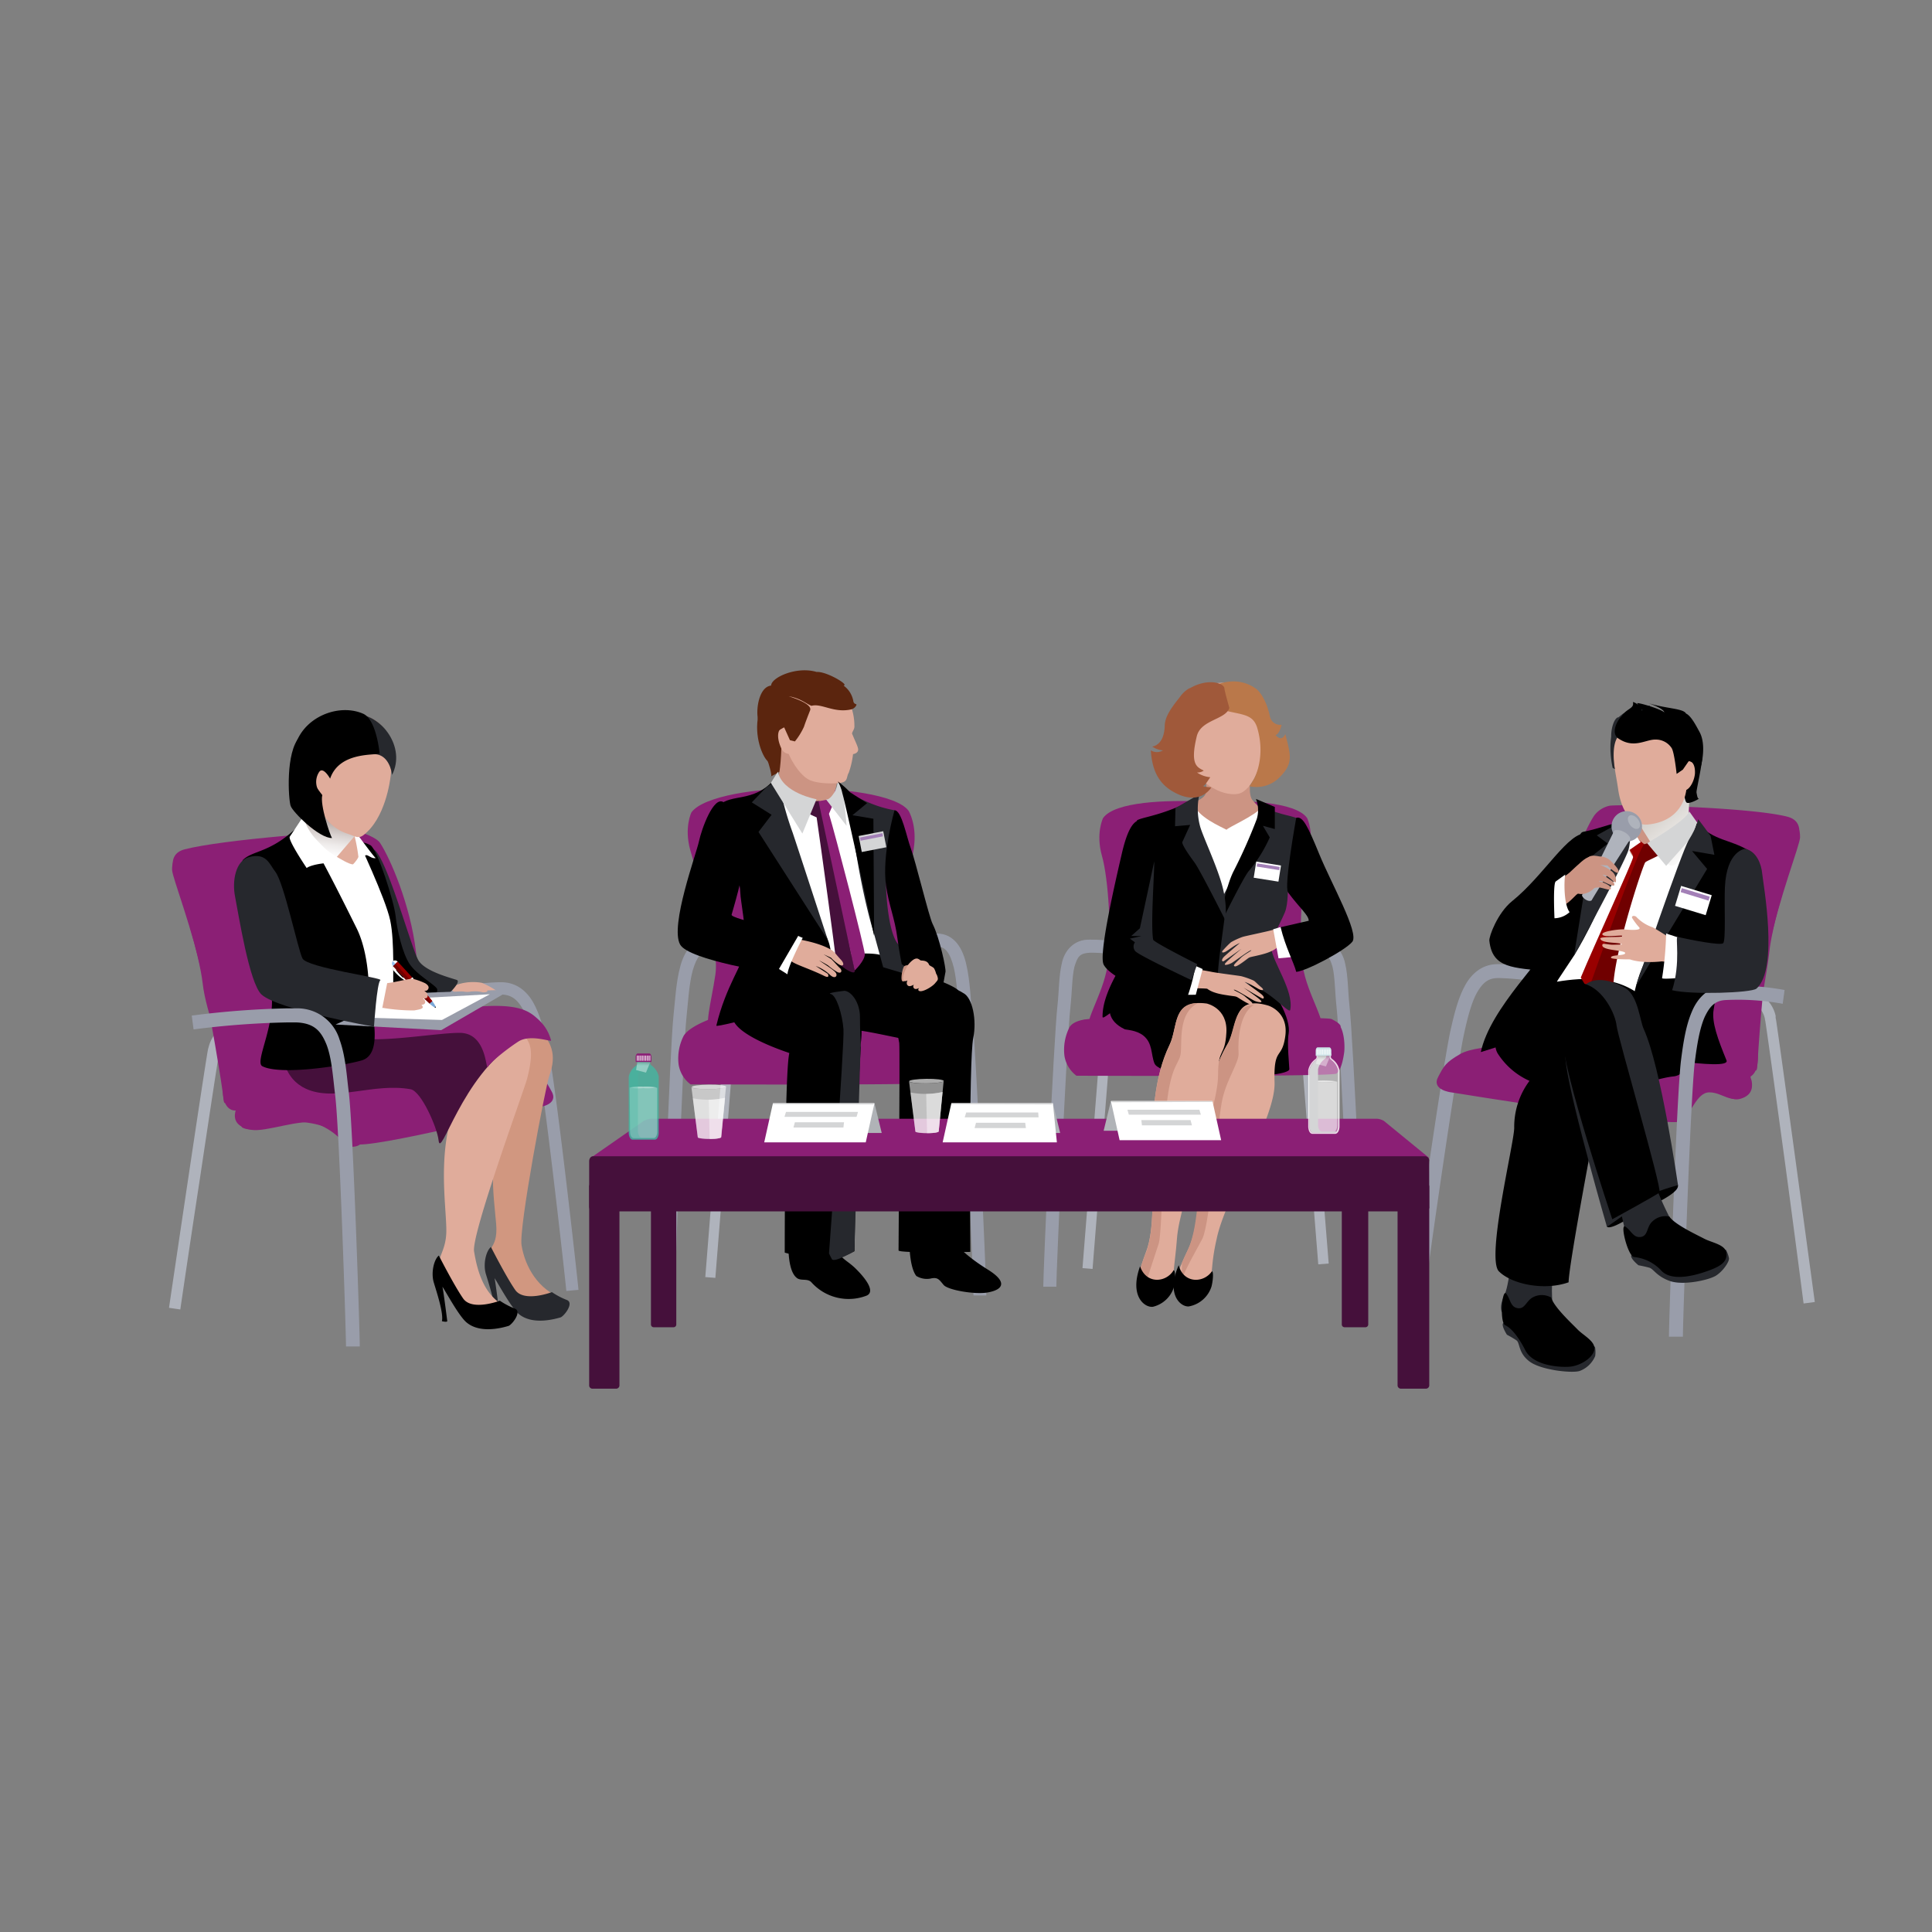 <svg xmlns="http://www.w3.org/2000/svg" xmlns:xlink="http://www.w3.org/1999/xlink" viewBox="0 0 450 450">
    <rect x="0" y="0" width="450" height="450" fill="#808080" stroke="none"/>
    <defs>
        <style>
            .cls-1 {
                isolation: isolate;
            }

            .cls-2 {
                fill: #999daa;
            }

            .cls-20,
            .cls-3 {
                fill: #afb3bc;
            }

            .cls-4 {
                fill: #8B1F75;
            }

            .cls-5 {
                fill: #8B1F75;
            }

            .cls-6 {
                fill: #cc9483;
            }

            .cls-26,
            .cls-27,
            .cls-32,
            .cls-33,
            .cls-34,
            .cls-35,
            .cls-40,
            .cls-43,
            .cls-7 {
                fill: #fff;
            }

            .cls-8 {
                fill: #26282d;
            }

            .cls-9 {
                fill: #e0ac9b;
            }

            .cls-10 {
                fill: #ba784a;
            }

            .cls-11 {
                fill: #a0593a;
            }

            .cls-12 {
                fill: #a380b7;
            }

            .cls-13 {
                fill: #5b250e;
            }

            .cls-14 {
                fill: #45103b;
            }

            .cls-15 {
                fill: #8B1F75;
            }

            .cls-16,
            .cls-36 {
                fill: #d4d5d6;
            }

            .cls-17,
            .cls-20,
            .cls-21,
            .cls-23,
            .cls-36,
            .cls-37,
            .cls-41,
            .cls-42 {
                mix-blend-mode: multiply;
            }

            .cls-17 {
                fill: url(#linear-gradient);
            }

            .cls-18 {
                fill: #900;
            }

            .cls-19 {
                fill: #700000;
            }

            .cls-21,
            .cls-30,
            .cls-32,
            .cls-39 {
                opacity: 0.8;
            }

            .cls-22 {
                fill: #d19780;
            }

            .cls-23 {
                fill: url(#linear-gradient-2);
            }

            .cls-24 {
                fill: #7aa7d6;
            }

            .cls-25 {
                fill: #96c3f2;
            }

            .cls-26 {
                opacity: 0.67;
            }

            .cls-27 {
                opacity: 0.57;
            }

            .cls-28 {
                opacity: 0.73;
            }

            .cls-29 {
                opacity: 0.6;
            }

            .cls-31 {
                fill: #b0b3b7;
            }

            .cls-33,
            .cls-37,
            .cls-42 {
                opacity: 0.4;
            }

            .cls-34 {
                opacity: 0.5;
            }

            .cls-35 {
                opacity: 0.7;
            }

            .cls-37 {
                fill: url(#linear-gradient-3);
            }

            .cls-38 {
                fill: #cde3e8;
            }

            .cls-39,
            .cls-41 {
                fill: #42b7a1;
            }

            .cls-40,
            .cls-41 {
                opacity: 0.3;
            }

            .cls-42 {
                fill: url(#linear-gradient-4);
            }

            .cls-43 {
                mix-blend-mode: soft-light;
            }
        </style>
        <linearGradient id="linear-gradient" x1="236.55" y1="197.76" x2="265.91" y2="177.49"
            gradientTransform="matrix(-0.96, -0.29, -0.29, 0.96, 679.05, 78.68)" gradientUnits="userSpaceOnUse">
            <stop offset="0" stop-color="#fff" />
            <stop offset="0.52" stop-color="#c6c0b9" />
        </linearGradient>
        <linearGradient id="linear-gradient-2" x1="74.8" y1="200.32" x2="76.75" y2="187.14"
            gradientUnits="userSpaceOnUse">
            <stop offset="0" stop-color="#fff" />
            <stop offset="0.13" stop-color="#fbfafa" />
            <stop offset="0.29" stop-color="#eeebea" />
            <stop offset="0.47" stop-color="#d9d2d0" />
            <stop offset="0.66" stop-color="#bcb0ac" />
            <stop offset="0.71" stop-color="#b3a6a1" />
        </linearGradient>
        <linearGradient id="linear-gradient-3" x1="308.23" y1="247.1" x2="308.31" y2="244.35"
            gradientUnits="userSpaceOnUse">
            <stop offset="0.1" stop-color="#fff" />
            <stop offset="0.17" stop-color="#efefef" />
            <stop offset="0.31" stop-color="#c6c6c6" />
            <stop offset="0.49" stop-color="#838383" />
            <stop offset="0.72" stop-color="#272727" />
            <stop offset="0.81" />
        </linearGradient>
        <linearGradient id="linear-gradient-4" x1="149.85" y1="248.53" x2="149.92" y2="245.78"
            xlink:href="#linear-gradient-3" />
    </defs>
    <g class="cls-1">
        <g id="Layer_6" data-name="Layer 6">
            <path class="cls-2"
                d="M314.59,299.7c0-3.38-2.4-57.29-3.29-65.21h0c-.38-3.54-.36-7-.94-9.35h0c-.73-2.34-1.18-3.11-3.63-3.24h0c-6.12,0-8.86,1.19-13.8,2.49h0l-.78-2.94c4.69-1.24,8-2.6,14.58-2.59h0c3.82-.12,6,2.66,6.58,5.57h0c.7,2.93.64,6.42,1,9.72h0c.92,8.32,3.3,61.84,3.31,65.55h-3Z" />
            <path class="cls-2"
                d="M243,299.7c0-3.71,2.39-57.23,3.31-65.55h0c.37-3.3.3-6.79,1-9.72h0c.56-2.91,2.77-5.69,6.59-5.57h0c6.55,0,9.89,1.36,14.58,2.59h0l-.78,2.93c-4.95-1.3-7.68-2.47-13.8-2.48h0c-2.45.13-2.9.9-3.63,3.24h0c-.58,2.33-.56,5.81-.94,9.35h0c-.89,7.93-3.3,61.83-3.29,65.21h-3Z" />
            <path class="cls-3"
                d="M302,230.26c0-.08,0-.18-.06-.29h0a6,6,0,0,0-.52-1.26h0a3.77,3.77,0,0,0-3-2h0l.26-2.42a6.24,6.24,0,0,1,4.88,3.17h0a8.3,8.3,0,0,1,.85,2.21h0a0,0,0,0,0,0,0h0a.7.7,0,0,1,0,.14h0c0,.05,0,.08,0,.11h0a1.91,1.91,0,0,0,0,.2h0v.17h0s0,.1,0,.16h0c.19,2.68,1.36,17.46,2.52,32h0c1.27,16,2.55,31.81,2.55,31.85h0l-2.43.19c0-.05-4.87-60.63-5.1-64.3Z" />
            <path class="cls-3"
                d="M252.13,295.38c0-.06,4.66-58.24,5.06-63.84h0a.86.86,0,0,1,0-.16h0a1.24,1.24,0,0,1,0-.27h0a0,0,0,0,1,0,0h0V231h0c0-.05,0-.1,0-.15h0a.63.63,0,0,1,0-.12h0a8.23,8.23,0,0,1,.86-2.25h0a6.28,6.28,0,0,1,4.88-3.16h0l.27,2.42a4.18,4.18,0,0,0-3.64,3.6h0c-.29,4.41-5.08,64.17-5.08,64.22h0l-2.43-.2Z" />
            <path class="cls-4"
                d="M303.44,225c-1-6.85-.26-20.28,1.27-25.6s-.26-8.87-.26-8.87c-2.71-3.83-14.7-4.24-23.76-3.83-9.06-.41-21,0-23.76,3.83,0,0-1.77,3.55-.25,8.87S259,218.1,257.94,225s-6.08,13.68-4.31,16.21c1,1.36,10.74,2,19.64,2.28h14.84c8.9-.29,18.69-.92,19.64-2.28C309.52,238.63,304.45,231.79,303.44,225Z" />
            <path class="cls-4"
                d="M247.94,246a7.21,7.21,0,0,0,2.79,4.56c3.29,0,59.55.25,60.56-.51s1.52-3,1.78-4.81,0-6.84-2.28-7.35a33.31,33.31,0,0,0-8.28-.34c-2.54.17-45.11-.17-45.11-.17s-6.66-.76-8.28,1.86A11.59,11.59,0,0,0,247.94,246Z" />
            <path class="cls-5"
                d="M248.83,240.15a5.09,5.09,0,0,1,4.81-2.66c1.27.25,55-.89,56.51-.13s2.41,1.52,2,1.9c-1.48,1.48-22.43.64-32.31.89S248.83,240.15,248.83,240.15Z" />
            <path class="cls-6"
                d="M280.25,178.32c-.25,1.52,1.73,5.62.13,7.22s-6.84,2.92-7.77,3.34,8.53,5.83,11.57,6.42,11.49-5.07,11.49-5.07-2.75-2.46-3.89-3.8-.51-4.73-.34-6.67S280.25,178.32,280.25,178.32Z" />
            <path
                d="M291.82,225.92c5.6,4.56,8.9,11.68,8.33,14.82-.42,2.28.16,7.44.16,8.28,0,2.37-29.73,2.87-31.42-1.35-.83-2.08-.39-4.65-2.53-6.42-1.65-1.36-4.09-1.37-4.4-1.52-8.1-3.89-.16-12.17,3-13.24S291.82,225.92,291.82,225.92Z" />
            <path class="cls-7"
                d="M293.76,188.11c-1.37,1.87-8,4.74-8.06,5.16-1.47-.79-6.78-3-7.69-6.08,0,0-5.4,3.21-8.78,3,4,9,2.18,25.17-1.13,29.8-2.92,4.08-1.77,6.11-1.77,6.11l8.69.14,12.45-2.43s6.91,3,5.91-.37,6-27.17,8.28-29.2Z" />
            <path class="cls-8"
                d="M294.57,188.07c3.55,1.89,7.22,1.91,8.11,2.92,0,0-1.83,13.48-2.54,15.08-.29.67,0,4.36-.88,6.46-1.21,2.88-3.35,6.34-3.17,8.24.29,3.27,5.32,10,4.43,14.44-.25,1.26-5.1-5.24-10.51-6.08-3.3-.52-11.81,1.35-11.45-.73S283,212.34,283,212.34s7.53-14.84,9.13-16.7S294.57,188.07,294.57,188.07Z" />
            <path
                d="M292.54,186.09l4.39,1.86v5.15l-2.78-.76,1.6,2.71a32.82,32.82,0,0,1-4.9,7.85c-1.4,1.69-6.92,13-6.92,13s1.28-8.93,3.45-13.08a123.16,123.16,0,0,0,5.33-12A7.17,7.17,0,0,0,292.54,186.09Z" />
            <path
                d="M275.65,187.36c-5.92,2.7-9.64,3-10.82,3.71,0,0,1.23,17.18,1.36,18.92s.5,5.15-.86,8.12-8.64,11.9-8.52,18.74c0,1.3,7.48-6.84,15.44-7.73,3.32-.37,11.34,1.44,11.34.64,0-4.71.44-6.73,2-18.75,0,0-5.62-16-6.52-18.29A24.78,24.78,0,0,0,275.65,187.36Z" />
            <path class="cls-8"
                d="M279.36,185l-5.57,3.21-.1,4.24,3.52-.31-1.8,3.94s-.59.22,2.81,4.8c1.31,1.79,7.1,13.3,7.1,13.3s.64-2.26-.38-6.84c-1.1-4.94-4.85-12.6-5.45-15A15.65,15.65,0,0,1,279.36,185Z" />
            <path class="cls-9"
                d="M294.38,170.78c.34,6.81-2.83,13.54-6,14.12-3.6.64-10.06-2.24-13-10.5-2.39-6.8-1.74-13.56,7-15.14C290.58,157.77,294,163.63,294.38,170.78Z" />
            <path class="cls-10"
                d="M283.55,159.4c-.51.4,4.2-2.31,8.87.93.08,0,2.28,1.52,3.36,6.48a2.42,2.42,0,0,0,2.72,2s-.44,2.15-1.4,2.4c.55.62,1.52,1.4,2.28-.25,1.14,4.69,2,6.68-1.14,9.88a7.55,7.55,0,0,1-7.22,2.29,10.38,10.38,0,0,0,.82-1.34c-.25.56,3.23-4.64,1-12.24-1-3.31-3.49-3-8-4.17C284.81,165.39,283.91,159.11,283.55,159.4Z" />
            <path class="cls-11"
                d="M268.05,174.78a2.71,2.71,0,0,0,2.82,0,5.11,5.11,0,0,1-2.5-.9s2.8-.14,2.92-4.89c.06-2,1.41-4,3.4-6.47a8,8,0,0,1,1.12-1.32,6.05,6.05,0,0,1,1.24-.9s0,0,0,0l.1,0c4.3-2.48,8.08-1.16,8.05.12,0,.44,1.14,4.47,1.14,4.47-.9,2.8-6.72,2.7-7.61,6.69-1.54,6.43,0,7.1,1.65,7.9a2.51,2.51,0,0,1-1.57.45,6.45,6.45,0,0,0,3.09,1.1c-.92,1.32-1.46,2.35-1.89,1.93.35.37,2.13.43,2.13.43s-2.1,3.74-7.12,1.86C271.25,183.73,268.42,181.1,268.05,174.78Z" />
            <path class="cls-9"
                d="M274.2,230c.14.17,6.79.16,7,.31,1.43,1.1,3.76,1.37,5.18,1.59,2,.28,1.28.07,3,1.1s2.05,1.07,2.3.83-.8-.94-1.67-1.71-3-1.58-2.56-1.6,4.11,2.29,4.7,2.57,2.07.61,1.56,0-3.52-2.68-4-3,3.94,2.35,4.32,2.48.56-.33-.16-.94c-.49-.44-3.66-2.71-4-2.94a11.74,11.74,0,0,1,1.62.71l1.56.9c.83.5,1.68.43.69-.38s-1.36-1.33-1.78-1.54a18.47,18.47,0,0,0-2.82-1c-.46-.11-5.57-.74-6.83-1-3.74-.73-6.07-.93-6.62-1Z" />
            <polygon class="cls-7"
                points="276.77 224.23 280.12 225.71 278.52 231.7 275.23 231.71 276.63 225 276.77 224.23" />
            <path
                d="M266.69,190.9c-1.58,0-3.5-.29-5.4,7.94-1.45,6.28-5.47,23.52-4.22,25.85,2.15,4.06,16.81,9,19.13,8.49a42.9,42.9,0,0,0,2.09-7.35l-9.57-5.06c-.37-1.24,1.08-12.45.25-15.21C268.49,203.94,266.69,190.9,266.69,190.9Z" />
            <path class="cls-9"
                d="M304.46,219.76c-.12.18-6.75.72-6.92.88-1.34,1.21-3.64,1.68-5,2-1.94.44-1.28.18-2.88,1.34s-2,1.24-2.22,1,.71-1,1.53-1.84,2.85-1.83,2.42-1.8-3.92,2.61-4.48,2.94-2,.77-1.55.14,3.29-3,3.73-3.36-3.74,2.66-4.1,2.82-.6-.28.07-1c.45-.46,3.43-3,3.75-3.25a10.56,10.56,0,0,0-1.56.84c-.77.52-1.05.74-1.48,1-.78.56-1.64.55-.72-.33a21.19,21.19,0,0,1,1.66-1.67,16.49,16.49,0,0,1,2.72-1.25c.44-.16,5.49-1.2,6.72-1.55,3.68-1,6-1.42,6.52-1.55Z" />
            <polygon class="cls-7"
                points="298.28 215.93 296.56 216.44 297.79 223.21 300.86 222.93 298.65 216.43 298.28 215.93" />
            <path
                d="M301.92,190.48c1.52-.46,2.71,2,5.32,8.36,2.78,6.85,9.42,18.49,7.73,20.53s-10.68,6.8-13.05,7c-.53-2.14-2.52-5.73-3.64-10.41l6.55-1.5c0-1.29-2.15-3-4.81-6.59C299,206.49,301.92,190.48,301.92,190.48Z" />
            <path class="cls-8"
                d="M268.85,200.62c0,3.38-.85,14.7-.26,18.24.11.61,10.27,5.71,10.27,5.71l-1.33,3.73s-12.27-5.76-13.12-6.77a1.68,1.68,0,0,1-.06-2.05l-1.18-.85,2.7-.59L263.5,218l2-1.78Z" />
            <path class="cls-9"
                d="M295.39,234.22c-8.5-2.54-7,4.82-9.43,8.88-8.55,14.41-4.52,37.93-9.13,47.71-1.86,3.94-2.87,6.25-2.7,7.91a3.27,3.27,0,0,0,3.13,3c4.68,0,4.65-2.17,5.11-7a46.13,46.13,0,0,1,1-6.09c2-9.92,13.76-28,13.5-36.52s1.72-5.09,2.5-10.79S295.39,234.22,295.39,234.22Z" />
            <path class="cls-6"
                d="M285.79,243.44c-8.55,14.41-4.53,37.93-9.13,47.71-.52,1.11-1,2.07-1.35,2.94,0,1.49-.07,2.94-.12,4.1,1-2.82,3.47-7,4.85-9.64,1.85-3.55,3.54-27.87,4.73-32.77s3.89-8.36,3.72-10.56,0-9.17,3.59-11.16C287.09,234.14,287.84,240,285.79,243.44Z" />
            <path
                d="M282.22,296.19c-1.94,2.71-6.56,2.79-7.68-1.5-3,6.84.46,9.75,2.35,9.6a6.8,6.8,0,0,0,5.3-4.66C282.72,297.42,282.54,295.75,282.22,296.19Z" />
            <path class="cls-9"
                d="M281.06,233.74c-8.16-1.07-6.61,5.38-8.66,9.63-7.31,15.08-1.62,37.86-5.39,48-3.44,9.21-2.21,9.5,1,10.34,2.61.68,4.95.32,5.27-4.52.15-2.36.65-5.67.85-8.6.62-9.18,9.58-29.69,9.58-38.18,0-6.46,1.63-4.19,1.94-9.93S281.06,233.74,281.06,233.74Z" />
            <path class="cls-6"
                d="M272.4,243.54c-7.31,15.08-1.62,37.86-5.39,48a36.24,36.24,0,0,0-2,6.46c.77,1.52,1.31,2.55,1.31,2.55s2.87-8.79,3.54-10.82.85-14.19,1.52-27.53,3-14,3.55-16.39-.8-9.55,3.93-12.08l-.22-.09C273.15,233.94,274.24,239.73,272.4,243.54Z" />
            <path
                d="M273.31,295.94c-1.76,2.83-6.36,3.21-7.76-1-2.56,7,1.1,9.7,3,9.43a6.79,6.79,0,0,0,5-5C273.89,297.13,273.6,295.47,273.31,295.94Z" />
            <rect class="cls-7" x="293.3" y="200.11" width="3.8" height="5.83"
                transform="translate(48.44 462.78) rotate(-80.99)" />
            <rect class="cls-12" x="295.01" y="199.22" width="0.75" height="5.32"
                transform="translate(49.61 461.88) rotate(-80.96)" />
            <path class="cls-2"
                d="M226.74,301.73c0-3.39-2.4-57.29-3.29-65.22h0c-.39-3.51-.52-7.81-1.28-11.09h0c-.86-3.39-1.93-5-4-4.95h0c-6.13,0-8.86,1.18-13.81,2.48h0l-.77-2.94c4.68-1.23,8-2.59,14.58-2.58h0c4.23,0,6.15,3.71,6.92,7.31h0c.86,3.72,1,8.11,1.34,11.44h0c.92,8.32,3.3,61.84,3.31,65.55h-3Z" />
            <path class="cls-2"
                d="M154.18,301.73c0-3.69,1.79-57,2.71-65.38h0c.37-3.36.57-7.57,1.53-11.12h0c.86-3.45,3-6.88,7.08-6.87h0c6.61,0,9.33,1.64,13.9,2.83h0l-.78,2.94c-5.06-1.34-7.07-2.73-13.12-2.73h0c-2.14,0-3.22,1.47-4.15,4.63h0c-.84,3.06-1.06,7.17-1.43,10.65h0c-.89,7.91-2.71,61.64-2.7,65.05h-3Z" />
            <path class="cls-3"
                d="M212.15,232.32a3.22,3.22,0,0,0-.07-.32h0a5.82,5.82,0,0,0-.52-1.26h0a3.77,3.77,0,0,0-3-2h0l.27-2.42a6.24,6.24,0,0,1,4.87,3.17h0a8.12,8.12,0,0,1,.85,2.22h0a.9.9,0,0,1,0,.15h0c0,.05,0,.08,0,.11h0a1.76,1.76,0,0,0,0,.19h0l0,.13v.06h0a.76.76,0,0,1,0,.15h0c.19,2.69,1.36,17.47,2.52,32h0c1.28,16,2.55,31.82,2.55,31.86h0l-2.42.19s-4.85-60.25-5.1-64.27Z" />
            <path class="cls-3"
                d="M164.28,297.41c0-.07,4.68-58.41,5.06-63.87h0s0-.09,0-.14h0a1,1,0,0,1,0-.24h0s0-.08,0-.11h0q0-.11,0-.18h0a.06.06,0,0,1,0,0h0a.19.19,0,0,1,0-.08h0a8.09,8.09,0,0,1,.86-2.22h0a6.24,6.24,0,0,1,4.87-3.16h0l.27,2.42a4.2,4.2,0,0,0-3.64,3.59h0c-.28,4.41-5.08,64.17-5.08,64.22h0l-2.43-.19Z" />
            <path class="cls-4"
                d="M213,226.21c-3.88-9.37-1.18-22-.17-28.55.84-5.47-1.18-8.78-1.18-8.78-2.72-3.84-16.45-5.48-25.51-5.07-9.06-.41-22.37,1.57-25.09,5.41,0,0-1.77,3.54-.25,8.87s6.84,22,5.83,28.88-2.79,12.16-1,14.7c.95,1.36,8.91,3.51,17.81,3.8h14.85c8.9-.29,18.68-.93,19.63-2.28C219.64,240.66,215.62,232.6,213,226.21Z" />
            <path class="cls-4"
                d="M158.07,248a7.17,7.17,0,0,0,2.78,4.57c3.3,0,59.55.25,60.57-.51s1.52-3,1.77-4.82,0-6.84-2.28-7.34-5.4-3.47-7.94-3.3-45.36,0-45.36,0-6.75,2-8.36,4.65A11.55,11.55,0,0,0,158.07,248Z" />
            <path class="cls-5"
                d="M159,242.18a4.38,4.38,0,0,1,4.78-2c1.26.26,55-.89,56.51-.12s2.44.84,2.06,1.22c-1.47,1.47-22.42.63-32.31.89S159,242.18,159,242.18Z" />
            <path class="cls-13"
                d="M176.67,166.4c-1.13,5.23,1,9.85,2.07,10.82.27.26,1.22,3.8.82,3.74s2.43-1.18,3-1.89.91-10.87.51-11.31S176.67,166.4,176.67,166.4Z" />
            <path class="cls-6"
                d="M192.83,172.44c-.5,2.63,1,5.32,2,7.53s-1.93,9.23-3.33,9.26-11.12-6.78-11.12-6.78,1.72,1.05,1.68-12.88C182.1,167.5,192.83,172.44,192.83,172.44Z" />
            <path class="cls-7"
                d="M181.36,182.92l-7.85,7.35,16.67,40.58,16.37-5.06-6.87-38.91-4-2.95s-2.17,3-4,3.39C188.8,188,181.36,182.92,181.36,182.92Z" />
            <path
                d="M191.57,232.4c2.52-.5-24.9,7.25-24.72,6.48,2.23-9.29,6.3-14.37,6.59-17.4.51-5.23-1-11.68-1-13.51-.08-4.62-5.52-19.84-4.94-20.4,2.85-2.73,8-.66,12.61-5.77,0,0-.63,5.81.78,8.6s10.18,26.16,11.58,27.7C195.51,224.13,191.57,232.4,191.57,232.4Z" />
            <path class="cls-8"
                d="M181.31,181.72a19.88,19.88,0,0,0-2.89,1.71l-3.31,3.46,4.61,2.89-3.05,4,16.15,25.17s-7.13-21.87-8.19-25A76.13,76.13,0,0,1,181.31,181.72Z" />
            <path
                d="M174.62,225.71c-2.53,4.9-4.18,7.71-4,11.14.3,4.82,16,9.3,16,9.3s8.17-6.25,12-6.25,17.57,3.88,17.74,2.53,7.7-10,7-11.53-11.18-4.94-12.75-5a9.4,9.4,0,0,1-3.72-1.06c-.8-.8-2.23-3.45-1.9-2.53C205.22,222.91,204,220,174.62,225.71Z" />
            <path
                d="M212,285.35c-.39,2.86-.34,9.62,1.43,11.85a4.74,4.74,0,0,0,3.28.61c1.75-.42,2.05.27,3.08,1.48s7.4,2.3,10.37,1.73c3.52-.66,4.53-2.42,0-5.26-5.38-3.35-8.55-6.46-9.78-9.7S212,285.35,212,285.35Z" />
            <path
                d="M213,229.42c4.73.17,8.79.15,11.32,1.86,2.23,1.05,3.21,6.42,2.37,10.47-1.07,5.09-.68,49.84-.68,49.84s-16.72.36-16.72-.34.35-47.1.16-48.32C208.92,239.7,206.6,232.39,213,229.42Z" />
            <path class="cls-14"
                d="M199.06,226.06c-.23-1-7.27-37.59-7.27-37.59l-.25,0-.68-1.9-2.68.07-1.3,2.21,3.33,1.54c.93,6.27,4.39,31.55,4.44,32.85S199.42,227.64,199.06,226.06Z" />
            <path class="cls-15"
                d="M201.43,222.31c0-1.46-7-28.42-8.35-32.76l.93-2.13-.73-1.28-2.63.49,8.41,39.43S201.39,223.83,201.43,222.31Z" />
            <path class="cls-16" d="M181.18,179.75c1.09,5,9,6.41,9,6.41l-3.29,8-7.34-11.82Z" />
            <path class="cls-16"
                d="M192.37,186.16l4.81,6.19s-.54-7.14-1.06-8.24A17.89,17.89,0,0,1,195,180.9a5.24,5.24,0,0,1-.59,3.53C193.1,186.63,192.37,186.16,192.37,186.16Z" />
            <path class="cls-9"
                d="M199.87,174.73c.12-.57-.57-1.8-1.42-3.88.09-.51.58-1,.56-1.66a13.41,13.41,0,0,0-3-8.55c-1.59-2.1-8.47-3.65-10.27-3.16-7.92,2.16-3.88,7-2.55,12.14-2.09-.57-2.29,1.72-1.59,3.73.53,1.54.92,2,2.12,2.27,1.05,2.49,3,5.15,4.73,6,1.51.78,4.67,1,7.08.75,2.11-.22,1.52-1.35,2.16-2.38a19.57,19.57,0,0,0,1-4.33C199.09,175.57,199.75,175.39,199.87,174.73Z" />
            <path class="cls-13"
                d="M176.47,164.68c.19-1.8,1-4.75,3.14-5,0-1.87,5.94-4.56,10.59-3.17,2.12-.15,6.65,2.48,6.51,3-.21.78-2.6-.89-2.91-.28.11-.06-.18.15-.07.11-.42-1.13,4.07-.39,5,3.8.11,1.1.91.67.73,1.11a1.8,1.8,0,0,1-1.28,1c-4,.87-6.85-1.5-9.17-.85-1.14-.41-2.43-1.71-5.24-2.21-.37-.06,5.6,1.57,4.92,3.27-.54,1.36-1.23,3.16-1.41,3.77a15.87,15.87,0,0,1-2.13,3.46l-1.16-.29-1.35-3-2.86,1.64S175.83,170.61,176.47,164.68Z" />
            <path class="cls-8"
                d="M205.71,225.29l-2.24-8.2s-2.66-8-4.82-23.44l-.88-8.74c2.6.91,5.23,2.84,10.58,3.82,1.19.21-.6,9.73-.6,9.73a45.41,45.41,0,0,0-1.37,6.63c-.07,3.13.55,12,2.71,14.7s3.87,3.68,6.46,8.43Z" />
            <path
                d="M195.15,182a24,24,0,0,1,2.87,2.55l3.94,2.52-3.41,2.81,4.88.82L203.6,218s-6.47-30.11-7.42-33.31A8.42,8.42,0,0,0,195.15,182Z" />
            <path class="cls-9"
                d="M181.54,221.49c.08-.94,2.34-1.77,3.83-2.79,0,0,5.21.69,8.3,2.57.74.44,1,1,2.24,2.32.9,1,.54,1.72-.58,1a9.93,9.93,0,0,1-1.78-1.52l-1.73-.8s1.29.8,1.64,1,1.73,1.85,2.16,2.21c.61.5.44,1.47-.65.9a14.3,14.3,0,0,1-2.08-1.5c-.75-.48-2.12-1.2-2.12-1.2,1.47,1.06,3.7,2.35,4,3.07s-.39,1.28-1.39.36A9.83,9.83,0,0,0,190,225l2.81,1.82s.62,1.2-.83.49c-3.7-1.8-6.88-2.66-7.88-3.59C183.24,223,181.48,222.17,181.54,221.49Z" />
            <path class="cls-7"
                d="M180.19,224.91c.19-1.25,2.85-7.09,4.89-7.47a6.6,6.6,0,0,0,1.89,1s-3.37,6.38-3.56,8.49Z" />
            <path
                d="M168.54,186.85c-2.33-1.56-5.14,6.27-5.74,9.13s-6.79,19.6-4.4,24c2,3.72,22.43,6.76,22.43,6.76l5.45-9.38s-16.13-3.29-15.88-4.3c.2-.79,3.11-10.22,2.37-11.32S168.54,186.85,168.54,186.85Z" />
            <path
                d="M208.35,188.73c1.69,0,2.8,6.23,3.82,8.93s4.23,15.93,5.05,17.53c1.64,3.23,3.18,10.52,3,11.19s-.51,3.89-1.19,4.06-9-5.87-9-5.87-.68-3.42-1-6c-.63-4.81-2-7.64-2.66-12.33C205.37,199.1,208.35,188.73,208.35,188.73Z" />
            <path class="cls-6"
                d="M214.27,223.84c-1.78.93-3.16.87-3.61,1.18s-1,3.28-.46,3.53c.91.45,1.32-2.2,2-2.62A11.42,11.42,0,0,0,214.27,223.84Z" />
            <path class="cls-9"
                d="M211.77,224.4c-.55.6-1.93,3.42-1.23,4s1.66-1.05,1.66-1.05l.57-1s-2.37,2.43-1.28,3.23c.8.58,2.65-1.27,2.65-1.27s-1.91.92-1.31,1.81,2.62-1,2.62-1-2.14,1.16-1.42,1.65,3.08-.93,3.74-1.72.85-.82.52-1.77a1.59,1.59,0,0,0-.25-.49,4.93,4.93,0,0,0-.48-1.24c-.28-.37-1.06-.6-1.16-.84-.4-1.08-1.64-.94-1.92-1C214,223.52,213.52,222.49,211.77,224.4Z" />
            <path
                d="M184.09,283.57c-.38,2.78-1.32,12,1.55,14.12,1,.72,2.46,0,3.37,1a11.62,11.62,0,0,0,12.88,3.07c1.9-.88.06-3.63-2.43-6.12-2.73-2.76-4.55-2.32-5.33-7.71-.28-1.95-.86-5.05-.86-5.05Z" />
            <path
                d="M200.47,243.1c.84-5.4-1-10.47-3-10.81,0,0-5.26-5.6-12.08,1.78-3,3.29-.59,6-1.61,11.57s-1,46.12-1,46.12,6.42,1.86,11,1.52a16.29,16.29,0,0,0,5.24-1.86s.4-25,1-39.27l.47-8.23C200.41,243.6,200.44,243.32,200.47,243.1Z" />
            <path class="cls-8"
                d="M196.75,230.77c1.78.26,3.55,3,3.55,6.08s.17,6.25.17,6.25L199,291.42s-4.73,2.79-5.24,1.86-.67-1.35-.67-1.35,3.63-48.65,3.37-52.2-1.68-7.94-2.95-8.2S196.75,230.77,196.75,230.77Z" />
            <path class="cls-3"
                d="M415.79,271c-2.05-15.06-4.19-30.49-4.62-33.21h0a1.79,1.79,0,0,1-.09-.46h0a2.55,2.55,0,0,0-.09-.4h0a5.57,5.57,0,0,0-.51-1.23h0a3.69,3.69,0,0,0-3-1.91h0l.3-2.62a6.34,6.34,0,0,1,4.94,3.22h0a8,8,0,0,1,.86,2.22h0l0,.07h0c0,.06,0,.1,0,.13h0l0,.19h0c0,.15.06.34.1.58h0c.08.5.18,1.21.31,2.12h0c.27,1.83.63,4.42,1.06,7.53h0c.87,6.23,2,14.53,3.14,22.83h0c2.26,16.6,4.51,33.2,4.51,33.2h0l-2.61.35S418,287.38,415.79,271Zm-4.7-33.6v0h0v0Z" />
            <path class="cls-2"
                d="M331.91,300.79h0Zm-3.2-.3c.34-3.69,7.32-52.17,9.1-60.29h0c.86-3.87,1.77-7.57,3.34-10.49h0c1.51-2.9,4.11-5.18,7.74-5.14h.56a65.42,65.42,0,0,1,14.09,2h0l-.72,3.15a61.77,61.77,0,0,0-13.58-1.91h-.35c-2.26,0-3.56,1.1-4.91,3.46h0c-1.28,2.34-2.18,5.83-3,9.65h0c-1.7,7.67-8.75,56.58-9,59.89h0l-3.2-.3Z" />
            <path class="cls-4"
                d="M416.33,190.23c2.22.59,3.45,2.17,2.41,5.83-1.38,4.82-5.79,18.29-6.59,25.34-.84,7.43-3,15.2-2.7,24.32.17,5.92-3.13,5.33-3.13,5.33l-44.85-8.87a149.11,149.11,0,0,0,3-28.13c.06-10,4.39-20.37,6.84-24.07a6,6,0,0,1,3.6-2.31C378.27,187.26,407.79,188,416.33,190.23Z" />
            <path class="cls-5"
                d="M417.13,191.67c-3.29.5-6.25,7.94-8,16s-3.9,33.29-2.41,37.76c.68,2,2.41,5.66,2.58,3s1.34-21,2.7-27.71c2.37-11.65,7.22-23.83,7.27-25.68C419.33,191.67,417.13,191.67,417.13,191.67Z" />
            <path class="cls-4"
                d="M335,250.79c-1.72,3.1,3,3.64,3,3.64s50.84,8.27,53.38,6.75,3.72-6.75,6.76-6.75,4.9,2.7,8.28,1c0,0,2.87-3.72.33-6.76s-40.88-5.4-44.43-5.4-17.95-.2-22.13,2.19C336.63,247.5,336.3,248.34,335,250.79Z" />
            <path class="cls-5"
                d="M390.69,251.47c1.95-1.44,5.72-3.51,9.8-2.62,5.13,1.12,7.22,1.25,7.52,3s-.16,3.46-2.87,4.14-6.27-3.55-8.64-1.69-3.78,5.32-5.13,5.32S389.05,252.68,390.69,251.47Z" />
            <path
                d="M390.87,229.42s-25-6.08-28.39-6.08c-1.25,0-3.21,2.54-3.21,2.54-2.36,3-13.47,14-10.47,19.42a16.91,16.91,0,0,0,7.77,6.59c1.88,1.59,3.05,1.59,5.74,3,6.86,3.47,20.62-3.47,27.54-4.18C394.75,250.16,394.66,240.15,390.87,229.42Z" />
            <path class="cls-8"
                d="M362.31,292.61c-1.18,4.56-1,11.82-.17,14.86s-12.33-1.86-12.33-1.86-.68-1.35.51-3.71,1.9-10.39,2.24-11.58S362.31,292.61,362.31,292.61Z" />
            <path class="cls-7"
                d="M383.69,233.28l12.07-39.38s-10.91,2-12.75,1.9-3.79-4.45-3.79-4.45l-3.48,2.78-13.12,34.53C368.77,227.65,377.68,227,383.69,233.28Z" />
            <path class="cls-6"
                d="M380.42,186.71c0,2.59.71,5.79-.74,7.67s.26,5.49,1.57,5.78,12.25-5,12.25-5-.34-7.68-.06-9.65S380.42,186.71,380.42,186.71Z" />
            <path class="cls-17"
                d="M388.51,185.43h-.06l-4.4-.69c-.07.35-3.42,2.64-3.9,4,.74,1.86,6.9,12.38,9,12.84,1.74.38,2.34-2.6,3.71-3.54.15-1.83.61-12.61.7-13Z" />
            <path class="cls-18"
                d="M379,196.22c.17,1.64,1.38,2.6,1.38,3.42s-9.12,20.68-12.19,28.06c1.55,2.71,1.89,2.83,1.89,2.83l13.19-33.65-2.79-2.3Z" />
            <path class="cls-19"
                d="M387,198.84c-1.64,1-3.28,1.6-3.77,2s-7.14,20.49-7.46,28.86l-5.76.77s11-31.43,12.91-33.81a7.91,7.91,0,0,0,2.68-1.31Z" />
            <path class="cls-16" d="M393.47,189c-.69,2.12-9.82,7.39-9.82,7.39l4.43,5.29,8-9Z" />
            <path class="cls-7"
                d="M382.17,196.14l-4.83,3.36s.46-7.1,1.15-8c0,0,.73-.11,1.94-1.65,0,0,.11,1,.19,2.89A6.5,6.5,0,0,0,382.17,196.14Z" />
            <path
                d="M396.51,175.77c.1,1.82-1.44,8.42-1.37,8.76s.21,1.61.57,1.48-2.3,1.45-2.92.89-1.7-8.76-1.42-9.24S396.51,175.77,396.51,175.77Z" />
            <path class="cls-9"
                d="M392.43,177.61c0-5,1-9.87-6.68-10a15.16,15.16,0,0,0-4.28.47,11.57,11.57,0,0,0-1.35-.41c-1.76.29-2.78,1.45-3.73,3.74-1.43,3.58-.07,8.25.49,12.31.5,3.55,1.89,7,4.57,7.9a4.33,4.33,0,0,0,2.33.43c5.45-.51,8.37-3.75,9-8.06,1-.49,1.84-2.21,2-3.73C394.91,178.31,394.19,176.6,392.43,177.61Z" />
            <path class="cls-8"
                d="M383.05,167.28l.17-.45s2-1.2,1.63-1.2c-.22,0-1-.63-1.41.4l.89-1.73-4.63,1.55a2.65,2.65,0,0,0-1.78.46l-1.31,1.05s.16.74.27-.3c-1,.33-1.65,2.76-1.6,4.52a17.46,17.46,0,0,0-.17,1.77,22.08,22.08,0,0,0,.51,5.5l.52.31s-1.17-6.22,1.2-8.08,8.06-.41,8.06-.41Z" />
            <path
                d="M395.87,170.52c-.83-1.53-2-3.8-3.16-4.32-.63-1.22-4.68-1.12-8.82-2.44,0,0,3.67,1.22,3.75,2.19h0c-.54-.75-6.61-2.55-6.3-2.1,1.75,2.61,1.34.84,1,2-.12,0,.2.1.09.09.12-1.15-1.2-2.22-2.1-2.43.41,1.52-1.4,1.48-2.54,3.2-1.44,1.46-2.48,4.15-.9,5.25,3.65,2.54,6.41.24,8.72.3a4.38,4.38,0,0,1,3.76,2c.62,1,1.15,6,1.15,6l1.45-1,1.43-2.07,2.8,1.15S397.53,173.61,395.87,170.52Z" />
            <path
                d="M378.53,245.22s24.72,4.52,23.61,1.77c-2-4.9-3.51-8.93-3-11.82.7-3.84,1.29-10,2.2-11.49s5.57-16.3,5.57-16.3,5.11-6.57.42-9.29-7.74-2.1-12.11-6.32c0,0-2.78,9-4.59,14.1-1,2.9-5.87,17.17-7.54,18.36C379.71,230.27,378.53,245.22,378.53,245.22Z" />
            <path class="cls-8"
                d="M395.51,190.84c0-.2,2.92,3.86,2.92,3.86l.88,4.4-5.2-.89,3.51,4.18L381,229.8s10.67-31.47,12.37-34.18C395.43,192.28,395.51,190.84,395.51,190.84Z" />
            <path
                d="M369.65,194.12c-4.29-.6-9.87,9.67-17.47,15.79-3.33,2.68-5.4,8.18-5.28,9.21.71,6.57,5.61,6.17,13.56,7.18,1.6.2,6.25-9,6.25-9l6.91-13.85Z" />
            <path
                d="M353.53,242.34l13.09-19.76s6.49-10.39,9.12-20.44l1.62-10.57c-2.71.35-3.87,1.18-8.71,2.21-1.18.25-1.52,5.19-1.52,5.19s-4,16.76-4.65,18.37c-2.27,5.42-15.36,17.31-17.57,27.71Z" />
            <path class="cls-8"
                d="M379.77,190.79a12,12,0,0,0-2.41.78l-5.44,3,2.56,1.91-4.22,3.33-3.64,22.78S378.4,201,379.29,198C380,195.46,379.77,190.79,379.77,190.79Z" />
            <path
                d="M376,249c-1.52,5.07-2.54,6.59-4.06,11.15,0,0-6.58,34.46-6.58,38.52-5.58,2-13.18.5-16.23-2.54s3.56-29.9,3.56-33.45A17.87,17.87,0,0,1,357.75,250C361.81,246,376,249,376,249Z" />
            <path class="cls-8"
                d="M371.5,313.69a6.63,6.63,0,0,1,.05,2.16,6.28,6.28,0,0,1-3.69,3.5c-1.93.52-9-.24-11.64-2.26s-2.16-4.3-3-4.89-2.23-1.32-2.23-1.32-1.39-2.15-.86-2.71S371.5,313.69,371.5,313.69Z" />
            <path
                d="M361.32,302.24c.59,2.15,4.68,5.93,6.12,7.41s4.28,2.81,3.9,4.76-3.36,3.76-5.84,3.93-8.39-.3-10.21-3.82-3.4-5.24-4.71-5.86-.75-8.61.25-7.34.94,3.11,2.67,3.38,2-1.78,3.61-2.57A4.39,4.39,0,0,1,361.32,302.24Z" />
            <path class="cls-2" d="M382.06,194.06a3.54,3.54,0,1,1-1.46-4.69A3.48,3.48,0,0,1,382.06,194.06Z" />
            <path class="cls-3"
                d="M381.69,192.92c-.49.39-1.4.05-2-.75s-.72-1.77-.22-2.15,1.4,0,2,.75S382.19,192.54,381.69,192.92Z" />
            <path class="cls-3"
                d="M378.25,193.78a3.2,3.2,0,0,0-2.22-.38s-6.31,12.84-7.54,15.08c-.05.61,1.49,1.75,2.23,1.23,1.23-2.23,9-14.26,9-14.26C379.8,194.84,378.71,193.94,378.25,193.78Z" />
            <path class="cls-20"
                d="M370.7,209.52c-.13.23-.7.16-1.28-.16s-.94-.77-.81-1,.7-.16,1.28.16S370.83,209.29,370.7,209.52Z" />
            <g class="cls-21">
                <path class="cls-3"
                    d="M368.77,208.24a1.12,1.12,0,0,1,1.1.15l8-14.7a2.71,2.71,0,0,0-1.64-.13S370,206,368.77,208.24Z" />
            </g>
            <path class="cls-6"
                d="M370.29,199.58c-1.07.1-2.63,1.75-4.76,3.7-.54.48-2.08,1.48-2.54,1.9-.27.24.11,6.12,1.14,5.7,1.66-.68,3.07-2.82,3.48-2.72,2.39.56,4.47-1.87,4.83-2.59C372.9,204.67,370.29,199.58,370.29,199.58Z" />
            <path class="cls-6"
                d="M372.53,199.48a3.92,3.92,0,0,1,2.37.8c1.15,1.07,2.25,2.25,2.09,2.81-.25.9-2.61-1.51-2.61-1.51l-1.68-.1a8.27,8.27,0,0,1,2.47,1.29,2.62,2.62,0,0,1,1.2,2.59c-.18.59-1-.69-2-1.25-.8-.45-1.11-.36-1.11-.36a11.5,11.5,0,0,1,1.24.79c.71.53,1.49.83,1.52,1.48s-1.3-.09-2.49-.61a2.82,2.82,0,0,0-1.75-.16,4.74,4.74,0,0,1,1.76.35c.91.39,1.81.92,1.65,1.4s-1.23,0-2.39-.24c-.87-.19-1.89.24-2.39.12-.95-.23-1.39,0-1.73-1.07a4.5,4.5,0,0,1,0-.82,4.69,4.69,0,0,1-.4-1.46c0-.56.59-1.2.49-1.56-.36-1.27.53-1.31.74-1.56C369.8,200,369.76,198.9,372.53,199.48Z" />
            <path class="cls-7"
                d="M364.59,203.69c-.3,1.11-.42,6.94,1,8.76a5.38,5.38,0,0,1-3.52,1.43s-.39-8.09.29-8.57C363.43,204.55,364.59,203.69,364.59,203.69Z" />
            <path class="cls-2"
                d="M388.73,311.36c0-3.71,1.77-55.94,2.8-64.32h0c.52-4.09,1.13-8.13,2.53-11.38h0c1.32-3.22,3.89-5.91,7.77-6h0c1.36,0,2.53-.07,3.55-.07h0a61.86,61.86,0,0,1,10.28,1h0l-.43,3.21a58.75,58.75,0,0,0-9.85-.94h0c-1,0-2.1,0-3.44.07h0c-2.39.12-3.68,1.37-4.91,4h0c-1.15,2.64-1.78,6.48-2.28,10.5h0c-1,7.84-2.78,60.51-2.77,63.91h-3.25Z" />
            <path
                d="M374.65,284.33c-1.09,1.71-.43,2.7,5.32-.93,4.35-2.75,12.58-5.75,10.56-7.94S376.67,281.12,374.65,284.33Z" />
            <path class="cls-8"
                d="M374.84,272.36a174.58,174.58,0,0,1,4.37,17.79s13.17-.59,12.66-1.39a69.48,69.48,0,0,1-7.42-15.92C383.43,270.18,374.84,272.36,374.84,272.36Z" />
            <path class="cls-8"
                d="M378.78,230.27c2.79,2,3.2,7.5,4.06,9.37,4.05,8.87,8,36.41,8,36.41s-5.91,1.52-7.26,2.87-9.29,6.84-9.29,6.84-8.11-28-9.46-37.42.84-16.38,4.56-19.09S378.78,230.27,378.78,230.27Z" />
            <path class="cls-8"
                d="M402,291.1a6.71,6.71,0,0,1,.72,2c.05.81-1.35,2.94-3,4s-7.7,2.38-10.81,1.26-3.74-2.8-4.76-3.09-2.53-.57-2.53-.57-2-1.62-1.65-2.31S402,291.1,402,291.1Z" />
            <path
                d="M388.83,283.36c1.23,1.86,6.28,4.19,8.1,5.15s4.94,1.36,5.18,3.33-1.26,3-3.56,3.89-8.68,3.12-11.49.34a10,10,0,0,0-6.47-3.29c-1.43-.18-3.37-8-2-7.07s1.86,2.67,3.59,2.4,1.3-2.3,2.64-3.56A4.37,4.37,0,0,1,388.83,283.36Z" />
            <path
                d="M369,229.13c4.56,1.26,7.28,7.22,7.53,9.75s10.65,38,10,38.86c-.33.42-11,6.25-11,6.25S363.75,248.76,364,241.92,365.17,228.07,369,229.13Z" />
            <path class="cls-9"
                d="M388.27,218c-.77-.46-2.11-1.34-3.29-2a9.19,9.19,0,0,1-3.79-2.38c-.37-.44-1.34-.37-1,.25A14.68,14.68,0,0,0,381.8,216c.72.86-2.76.55-3.58.47s-4.9.39-5,1.08c-.11,1,4.82.09,4.75.48s-5.39,0-5.23.6c.33,1.22,4.59.76,5.08,1.36l-2.16.06c-1,0-2.26-.4-2.4-.09-.68,1.54,5.53,1.26,5.27,2.08-.19.64-3.52.28-3.29,1.05.12.39,4.41.37,4.41.37s2.41,1,7.41.47a27.07,27.07,0,0,1,5.21.91l.82-5.35A24.37,24.37,0,0,1,388.27,218Z" />
            <path class="cls-7" d="M388.07,217.43a76.18,76.18,0,0,1-.94,10.38c-.14.36,4.75-.08,4.75-.08l-.14-9.1Z" />
            <path class="cls-8"
                d="M406.53,197.7c2.66.64,3.73,3.63,3.93,5.83s3.89,22.18-1.35,26.74c-1.17,1-15.1,1.46-19.64.38,2.06-6.44.68-12.55,1.27-12.42,3.65.82,9.91,2,10.6,1.48s.24-8.82.42-13C402.14,198,406.53,197.7,406.53,197.7Z" />
            <path class="cls-3"
                d="M39.37,304.58s8.29-56.13,9.08-60.18h0c.07-.21,0-.08.13-.45h0a8.4,8.4,0,0,1,.85-2.15h0a6.33,6.33,0,0,1,4.94-3.21h0l.3,2.61a4.11,4.11,0,0,0-3.56,3.55h0v0h0l0,.1V245a.09.09,0,0,0,0,.05h0l0,.06h0a.92.92,0,0,1-.09.23h0v0h0c-.08.43-.18,1.08-.31,1.89h0c-.26,1.65-.63,4-1.06,6.83h0c-.87,5.66-2,13.2-3.13,20.74h0C44.21,289.88,42,304.94,42,305h0l-2.6-.38Zm9.51-58.89,0,0h0l0,0Z" />
            <path class="cls-2"
                d="M124.88,244.91c-.84-3.82-1.75-7.32-3-9.7h0c-1.36-2.39-2.74-3.52-5.09-3.56h0l-.38,0h0a61.52,61.52,0,0,0-13.58,1.9h0l-.63-2.77a65.06,65.06,0,0,1,14-2h.57c3.55,0,6.08,2.17,7.58,5h0c1.56,2.88,2.46,6.56,3.32,10.44h0c1.78,8.14,6.74,52.61,7.07,56.21h0l-2.83.26c-.3-3.4-5.33-48.21-7-55.86Z" />
            <path class="cls-4"
                d="M43,197.83c-2.22.59-3.45,2.18-2.41,5.83C42,208.49,46.39,222,47.2,229c.84,7.44,5,15.2,4.7,24.33-.17,5.91,3.13,5.32,3.13,5.32l44.85-8.87s-1.28-13.29-3-28.13c-1.28-10.81-5.93-21.64-8.37-25.34-.83-1.23-4.06-2.41-5.07-2.53C80.08,193.36,51.56,195.57,43,197.83Z" />
            <path class="cls-5"
                d="M42.22,199.27c3.29.5,6.25,7.94,8,16s5.9,33.28,4.41,37.76c-.68,2-2.4,5.65-2.58,2.95s-3.34-21-4.7-27.7c-2.37-11.66-7.22-23.84-7.27-25.68C40,199.27,42.22,199.27,42.22,199.27Z" />
            <path class="cls-4"
                d="M128.5,254.25c1.71,3.1-3,3.64-3,3.64s-40.2,10.05-42.74,8.53-5.07-4.73-14.7-5.32c-3-.19-8.26,3.21-11.64,1.52,0,0-2.87-3.72-.34-6.76s41.21-9.46,44.76-9.46,18.29.14,22.47,2.53C126.81,251,127.15,251.8,128.5,254.25Z" />
            <path class="cls-5"
                d="M82.5,259.92C80,258.48,71.8,255.36,64.32,256c-6.61.6-9.15,1.25-9.52,3s.21,3.46,3.63,4.14,11.88-2.78,15.29-1.44c5.57,2.2,6.43,5.41,8.14,5.41C86.57,267.18,84.58,261.13,82.5,259.92Z" />
            <path class="cls-22"
                d="M101.47,237.37c7.51-.6,21.16-.64,23.48,1.68,3.55,3.55,4.8,6.54,3,11.49-.89,2.49-7.15,35.49-6.47,39.5.82,5,3.78,10.32,9.74,12.54-3.08,2.3-10.09,4-13.26-3.51-1.27-3-2.44-3.94-3.62-5.61-2-2.85,1.78-1.81,1.23-8.36s-2.44-17.23,2.87-33.22c.45-1.33-23,5-30.58-4.24C86.44,245.87,101.47,237.37,101.47,237.37Z" />
            <path class="cls-8"
                d="M114.35,290.45c-1.15.92-1.87,4-1.18,6.29s2.33,7.21,1.89,9c1.22.28,1.25,0,1.25,0s-.93-7.36-1.09-7.84c-.39-1.18,3,5.38,5.11,7.67s5.91,2.55,10.22,1.28c.79-.24,3.3-3.39,1.45-4.07a17.37,17.37,0,0,1-3.45-1.82s-6.46,2.47-8.54-.5S114.35,290.45,114.35,290.45Z" />
            <path class="cls-9"
                d="M96.15,239.9c9.63-.51,23.63-1.15,25.85,1.26,1.59,1.72,2.44,3.67.76,10.14-.67,2.56-13,36.16-12.34,40.17.82,5,2.55,11.13,8.51,13.35a8.94,8.94,0,0,1-12.45-2.52c-1.9-2.66-2.34-4.55-3.52-6.21-2-2.85,1-4,1-9.48,0-6.58-2.79-21.48,4.07-33.29.7-1.21-8.84,3.56-18.47-2.53C87.62,249.56,96.15,239.9,96.15,239.9Z" />
            <path
                d="M102.21,292.44c-1.14.93-1.86,4-1.17,6.29s2.32,7.21,1.89,9c1.22.29,1.25,0,1.25,0s-.93-7.35-1.1-7.83c-.39-1.18,3,5.38,5.11,7.66s5.92,2.56,10.23,1.28c.79-.23,3.3-3.38,1.45-4.06a18,18,0,0,1-3.45-1.82s-6.46,2.47-8.54-.51S102.21,292.44,102.21,292.44Z" />
            <path class="cls-14"
                d="M66,234.49c-1.86,11.49.57,16.94,5.23,19.09,6.85,3.15,15.79-1.45,24.42.13,2.48.45,6.2,9,6.5,11.87.48,4.7,5.4-15,18.08-22.9,1.2-.74-20.11-6.67-28-10.72C84.66,228.11,67.13,227.49,66,234.49Z" />
            <path class="cls-15"
                d="M96.57,231.28c1.07,1.88,3.24,4.83,4.73,4.56,18.59-3.29,21.63-.67,24.16,1.69a9.76,9.76,0,0,1,2.88,4.77c.38.58-4.74-1.56-7.61.3s-6.59,4.9-7.1,5.91-.16-7.94-6.58-7.94-23.49,3.38-26.86,0c-5.28-5.28-2.88-8.61-2.88-8.61Z" />
            <path class="cls-9"
                d="M85.68,204.13c-.41-2.06-.34-5.22-2.62-8.24-.71-4.83,2.11-5.83,3.88-6.17,0,0-13-14.39-13.6-8.44-.75,7.6-2.61,11.91-4.45,14.08A37.34,37.34,0,0,1,62.22,199C59.6,202.87,86.55,208.41,85.68,204.13Z" />
            <path class="cls-23"
                d="M84,193.1,71.92,207.23l-4.58-11.35a41.63,41.63,0,0,0,3.08-3.38c2.88-3.59,4.9-11.76,4.9-11.76S79.22,190.22,84,193.1Z" />
            <path class="cls-9"
                d="M104.68,230.13a11.6,11.6,0,0,1,7.55-1.21,18.79,18.79,0,0,1,4.24,2.45c.51.42-8.34,1.76-8.69,1.46S104.68,230.13,104.68,230.13Z" />
            <path class="cls-8"
                d="M87.08,197.86c3.07,1.89,8.84,23.5,10.46,25.95s7.2,3.89,8.83,4.43-4.81,6.23-6.16,6.5-10.69-16.75-12-23A65.94,65.94,0,0,1,87.08,197.86Z" />
            <path d="M82.55,171.29h0Z" />
            <path class="cls-7"
                d="M72.52,195.63c1.3.87,8,5.69,9.69,5.7,0,0,3.19-2.85,1.06-5.86-.78-1.1,1.25,1.66,2,1.66s11.3,32.43,8.47,35.17-9.91.58-12.15-1.37-14.73-35-14.73-35Z" />
            <path
                d="M69.46,192.43c1-1,6.34,9.12,13.55,23.67.43.87,2.75,5.38,2.92,14.51.06,3.06,3.91,14.76-1.69,16.38-4.51,1.31-19,3.52-23.14,1.35-1.94-1,3.46-10.14,2-17.9s-3.9-11.34-5.4-15.21a28.66,28.66,0,0,1-1.18-14.87C58.82,198,63,198.76,69.46,192.43Z" />
            <path
                d="M83.27,195.47c1.27,1.08,1.37.49,3,1.39s5.51,13.1,5.88,16.53,1.63,8.7,3.25,11.14,5.5,4.57,6.31,5.65-1.89,2.71-4.06,3-5.78-1.35-6-3,.32-10.65-.76-15.79S83.27,195.47,83.27,195.47Z" />
            <path class="cls-7"
                d="M81.43,191.87c.35.46,5.35,7.38,6.08,8-1.4.22-2.17-1.6-2.86-.05-.43,1-1.12.18-1.12.18a40.65,40.65,0,0,0-.92-5.19C82.24,194,81.43,191.87,81.43,191.87Z" />
            <path class="cls-7"
                d="M81,201.54c-2.52-1.17-8.31-.35-9.57.64,0,0-4.46-6.6-3.93-7.32.21-.27,3.12-4.69,3.12-4.69a12.79,12.79,0,0,0,3,5.33C76.11,198.09,75.81,197.93,81,201.54Z" />
            <polygon class="cls-2" points="78.16 238.63 102.78 239.94 119.08 230.48 94.12 231.41 78.16 238.63" />
            <polygon class="cls-7" points="83.48 236.98 102.95 237.57 114.1 231.58 94.25 232.67 83.48 236.98" />
            <path class="cls-7"
                d="M91.68,225a1.16,1.16,0,0,0-.19.57.89.89,0,0,0,.31.63,11,11,0,0,0,2.7,2.29c.1,0,.15-.06.13-.14a1.86,1.86,0,0,0-.49-.68.69.69,0,0,1-.36,0A16.15,16.15,0,0,1,92.29,226c-.06-.1,0-.17.13-.21A5.69,5.69,0,0,1,91.68,225Z" />
            <path d="M101.44,234.39s.1.28.06.32-.32-.09-.32-.09Z" />
            <path class="cls-24"
                d="M101.45,234.39a7.86,7.86,0,0,0-.79-1.24l-.64.59a9.45,9.45,0,0,0,1.17.9A3.51,3.51,0,0,0,101.45,234.39Z" />
            <path class="cls-19"
                d="M100.68,233.17c-.24-.38-4.47-5.24-4.47-5.24l-1.07,1s4.54,4.58,4.91,4.84C100.43,233.42,100.62,233.24,100.68,233.17Z" />
            <path class="cls-25" d="M92.18,224.63h0l.5-.53s-.59-.72-1.17-.2h0c-.57.54.06,1.14.1,1.18l.57-.45h0Z" />
            <path class="cls-19"
                d="M95.53,228.27l.17-.11,0,0,.38-.38s-3.26-3.62-3.46-3.75a6.41,6.41,0,0,0-.54.49c-.12.1-.29.26-.54.5.12.2,3.42,3.67,3.45,3.71l.41-.3,0,0Z" />
            <path class="cls-18"
                d="M96.21,227.93l-.51.48,4.67,5.06c.17-.15.27-.26.31-.3C100.44,232.79,96.21,227.93,96.21,227.93Z" />
            <path class="cls-18" d="M95.67,228.13l.38-.38s-3.27-3.63-3.47-3.77l-.51.49,3.49,3.79.14-.1Z" />
            <path class="cls-7" d="M91.53,223.88l.54.58.51-.49A.77.77,0,0,0,91.53,223.88Z" />
            <path class="cls-7" d="M96.3,227.9l-.25-.27h0l-.55.51.28.31.56-.51Z" />
            <path class="cls-9"
                d="M82.83,229.49c1.29.29,4.9-.39,6.23-.42,2.27,0,6.43-1.29,7.21-1.06A16.06,16.06,0,0,1,99,229c1,.58,1,1.18.52,1.64a.89.89,0,0,1-.71.12s.82.54.81,1c0,.88-.49.75-1.14.83.77.37.84,1.43-.32,1.44.72.8.19,1-1.71,1.32a43.59,43.59,0,0,1-8.2-.76,36.75,36.75,0,0,0-5.66-.19Z" />
            <polygon class="cls-7" points="87.72 227.72 90.25 228.64 88.62 236.91 84.44 236.01 87.72 227.72" />
            <path class="cls-8"
                d="M58,199.63c-3.07.83-4,5.47-3.24,9.26s3.29,20.17,6.17,22.77c3.93,3.55,26.18,7.48,26.18,7.48s.67-10.3,1.49-10.84-17.07-2.89-18.15-5.06-4.29-17.56-6.31-20.17C62.74,201.26,62.06,198.55,58,199.63Z" />
            <path class="cls-9"
                d="M106.36,230.09c.32.64,2,1.14,3.26.87a7.14,7.14,0,0,1,2.82.17c.65.06,1.62-.21.77-.66a14.67,14.67,0,0,0-2.62-1s-2.44-.79-3.89.06Z" />
            <path class="cls-9"
                d="M73.47,178.19c1-8,3.84-12.47,10.17-11.7S92,172.73,91,180.68c-.15,1.18-1.23,9.93-6.37,13.86-1.24.94-2.16.13-3.5-.29C75.08,192.38,72.51,186.14,73.47,178.19Z" />
            <path class="cls-8"
                d="M87.15,175.66c2.49,0,3.8,2.28,4.18,4.81,3.3-6.59-2.69-13.68-7.34-13.93-3.52-.2-5.75-.09-5.67,1.08S87.15,175.66,87.15,175.66Z" />
            <path
                d="M88.42,175.53c-1.5.41-9.43-.34-11.53,5.83,0,0-1.61-2.94-2.56-1.54a4.19,4.19,0,0,0,.53,5.25l-1.24,3.82s-5.1-3.27-5.34-11.51c-.28-9.36,9.8-14,16.3-11.14C87.72,167.61,88.42,175.53,88.42,175.53Z" />
            <path
                d="M75.07,185.19c-.58,2.25,1.79,9.31,2.26,10-3,.08-9.11-6-9.63-7.47s-1.24-12.56,2.11-16.1c2.33-2.48,1.28,4.6,1.59,7S75.07,185.19,75.07,185.19Z" />
            <path class="cls-2"
                d="M80.59,313.64c0-3.4-1.53-50.75-2.53-58.59h0c-.5-4.13-.78-8.55-2-11.72h0c-1.28-3.17-2.84-5-7-5.19h0c-.66,0-1.36,0-2.11,0h0a199,199,0,0,0-21.86,1.63h0l-.43-3.22A204.51,204.51,0,0,1,67,234.86h0c.78,0,1.53,0,2.23,0h0a10.26,10.26,0,0,1,9.87,7.31h0c1.42,3.88,1.65,8.47,2.16,12.45h0c1,8.37,2.53,55.29,2.54,59H80.59Z" />
            <rect class="cls-7" x="391.98" y="206.01" width="4.86" height="7.46"
                transform="translate(78.92 525.99) rotate(-73.07)" />
            <polygon class="cls-12" points="397.96 209.78 391.45 207.79 391.72 206.86 398.24 208.85 397.96 209.78" />
            <rect class="cls-16" x="200.3" y="194.15" width="5.83" height="3.8"
                transform="translate(-33.72 42.44) rotate(-11.02)" />
            <rect class="cls-12" x="200.33" y="194.54" width="5.32" height="0.75"
                transform="translate(-33.53 42.42) rotate(-11.02)" />
            <path class="cls-14"
                d="M157.52,308.46a.64.64,0,0,1-.59.68h-4.71a.65.65,0,0,1-.6-.68V269.84a.65.65,0,0,1,.6-.68h4.71a.64.64,0,0,1,.59.68Z" />
            <path class="cls-14"
                d="M318.69,308.46a.66.66,0,0,1-.62.68h-4.93a.65.65,0,0,1-.61-.68V269.84a.65.65,0,0,1,.61-.68h4.93a.66.66,0,0,1,.62.68Z" />
            <path class="cls-15"
                d="M332.58,269.46c.62.4-.37.87-.94.87H138.25c-.57,0-.86-.62-.15-1l11.84-8.24a4.47,4.47,0,0,1,1.77-.51h169a3.61,3.61,0,0,1,1.64.51Z" />
            <path class="cls-14"
                d="M332.9,281a1,1,0,0,1-.88,1.16H138.1c-.48,0-.87-.52-.87-1.16V270.48c0-.64.39-1.16.87-1.16H332a1,1,0,0,1,.88,1.16Z" />
            <path class="cls-14"
                d="M144.28,322.64a.77.77,0,0,1-.71.81h-5.64a.76.76,0,0,1-.7-.81V276.42a.77.77,0,0,1,.7-.82h5.64a.77.77,0,0,1,.71.82Z" />
            <path class="cls-14"
                d="M332.9,322.64a.78.78,0,0,1-.74.81h-5.9a.78.78,0,0,1-.74-.81V276.42a.78.78,0,0,1,.74-.82h5.9a.78.78,0,0,1,.74.82Z" />
            <path class="cls-26"
                d="M169.13,253.12c0,.3-1.8.55-4,.57s-4-.2-4-.5,1.8-.53,4-.56S169.13,252.84,169.13,253.12Z" />
            <path class="cls-27"
                d="M169.12,253.09h0s0,0,0,0Zm-8.07.07v0l0,0Zm4,.54c-2.12,0-3.85-.18-4-.45l1.47,11.66,0,0c0,.19,1.56.38,3.06.36s2.29-.2,2.36-.39h0l1.16-11.76C169.09,253.44,167.3,253.68,165.08,253.7Zm-4.05-.49,0,0,0-.07S161,253.2,161,253.21Zm8.09-.07Z" />
            <g class="cls-28">
                <g class="cls-29">
                    <path class="cls-7"
                        d="M162.54,264.91c0,.2,1.25.42,3.06.37,1.44,0,2.28-.2,2.36-.4h0l.89-9.19a18.24,18.24,0,0,1-7.46.12l1.15,9.07S162.54,264.9,162.54,264.91Z" />
                </g>
                <g class="cls-30">
                    <path class="cls-7"
                        d="M168,264.89h0l.89-9.18a17.26,17.26,0,0,1-3.81.44l.21,9.13h.33C167,265.27,167.88,265.08,168,264.89Z" />
                </g>
            </g>
            <path class="cls-26"
                d="M219.81,251.77c0,.29-1.8.55-4,.57s-4.05-.21-4.05-.5,1.81-.53,4-.56S219.81,251.48,219.81,251.77Z" />
            <path class="cls-27"
                d="M219.8,251.74h0l0,0Zm-8.06.07h0Zm4,.54c-2.12,0-3.84-.18-4-.45l1.47,11.66h0c0,.2,1.56.39,3.06.37s2.28-.21,2.37-.39h0l1.16-11.76C219.78,252.08,218,252.33,215.76,252.35Zm-4-.49s0,0,0,0v-.08S211.71,251.84,211.71,251.86Zm8.09-.07Z" />
            <g class="cls-28">
                <g class="cls-29">
                    <path class="cls-7"
                        d="M213.22,263.56c0,.2,1.25.42,3.06.37,1.45,0,2.28-.21,2.36-.4h0l.9-9.19a18.29,18.29,0,0,1-7.47.12l1.15,9.07Z" />
                </g>
                <g class="cls-30">
                    <path class="cls-7"
                        d="M218.64,263.54h0l.9-9.19a17.94,17.94,0,0,1-3.81.45l.2,9.13h.33C217.73,263.92,218.56,263.72,218.64,263.54Z" />
                </g>
            </g>
            <polygon class="cls-31" points="203.68 256.96 205.37 263.89 197.26 263.89 203.68 256.96" />
            <polygon class="cls-7" points="201.65 266.08 178 266.08 180.03 256.96 203.68 256.96 201.65 266.08" />
            <polygon class="cls-16" points="203.44 257.24 180 257.16 180.09 256.96 203.6 256.96 203.44 257.24" />
            <polygon class="cls-16" points="199.51 260.13 182.72 260.13 183.07 258.99 199.84 258.99 199.51 260.13" />
            <polygon class="cls-16" points="196.45 262.62 184.81 262.62 185.14 261.4 196.59 261.4 196.45 262.62" />
            <polygon class="cls-31" points="258.75 256.45 257.06 263.38 265.17 263.38 258.75 256.45" />
            <polygon class="cls-7" points="260.78 265.57 284.43 265.57 282.4 256.45 258.75 256.45 260.78 265.57" />
            <polygon class="cls-16" points="259 256.74 282.44 256.65 282.34 256.45 258.84 256.45 259 256.74" />
            <polygon class="cls-16" points="262.93 259.63 279.71 259.63 279.36 258.48 262.6 258.48 262.93 259.63" />
            <polygon class="cls-16" points="265.98 262.12 277.63 262.12 277.3 260.89 265.84 260.89 265.98 262.12" />
            <polygon class="cls-31" points="245.24 256.96 246.93 263.89 238.82 263.89 245.24 256.96" />
            <polygon class="cls-7" points="246.17 266.08 219.56 266.08 221.59 256.96 245.24 256.96 246.17 266.08" />
            <polygon class="cls-16" points="245 257.24 221.56 257.16 221.65 256.96 245.16 256.96 245 257.24" />
            <polygon class="cls-16" points="241.9 260.26 224.7 260.26 225.05 259.11 241.82 259.11 241.9 260.26" />
            <polygon class="cls-16" points="238.95 262.75 227 262.75 227.33 261.52 238.79 261.52 238.95 262.75" />
            <path class="cls-32"
                d="M305.71,264.1c-.65,0-1-.84-1-1.77h0V249.26a4.17,4.17,0,0,1,1.74-2.62h0c.16-.22.19-.12.2-.59h0c0-.13,0-.28,0-.47h0v-.14h.14c1,0,1.35-.05,1.38.08h0l.14-.14h.06c.05,0,.05,0,.19.14h0l-.14-.14,1.52.06h.17l-.05.17a2.33,2.33,0,0,0-.07.5h0c0,.32.11.33.27.52h0a4.32,4.32,0,0,1,1.74,2.63h0v13.07c0,.93-.39,1.74-1,1.77h-5.21Zm1.19-18.05a.9.9,0,0,1-.3.79h0a4,4,0,0,0-1.64,2.42h0v13.07c0,.88.41,1.49.75,1.49h5.21c.34,0,.75-.61.75-1.49h0V249.26a4.17,4.17,0,0,0-1.65-2.43h0l.09-.11-.12.08a.87.87,0,0,1-.32-.69h0a2.25,2.25,0,0,1,0-.41h0a4.73,4.73,0,0,1-1.37-.14h0l0,0,.05.06h-.05s-.05,0,0,0h0l0,0-1.37,0h0c0,.14,0,.25,0,.35Zm1.42-.46,0,0h0l-.1,0h0l.08.07Z" />
            <path class="cls-33"
                d="M310.12,246.75c-.17-.22-.43-.29-.22-1.15l-1.51-.06h-.12l-1.51.06c.07,1,0,.93-.22,1.14a4.05,4.05,0,0,0-1.7,2.54v13.08c0,.9.39,1.63.89,1.63h5.21c.49,0,.89-.73.89-1.63V249.28A4,4,0,0,0,310.12,246.75Z" />
            <path class="cls-34"
                d="M311.45,251.94l0,10.19c0,.84-.36,1.52-.8,1.52H306c-.44,0-.8-.68-.8-1.52l-.1-10.23A31.5,31.5,0,0,0,311.45,251.94Z" />
            <path class="cls-35" d="M311.43,251.87a26.62,26.62,0,0,1-6.35,0,26.62,26.62,0,0,1,6.35,0Z" />
            <path class="cls-36"
                d="M307,261.94V249.06a4,4,0,0,1,1.69-2.5c.15-.2.25-.2.23-.89h-.56l-1.49.05c.07.95,0,.92-.21,1.13a4,4,0,0,0-1.68,2.5v12.89c0,.89.39,1.6.87,1.6H311a.66.66,0,0,0,.47-.28h-3.58C307.36,263.55,307,262.83,307,261.94Z" />
            <polygon class="cls-37" points="309.95 245.7 308.84 248.39 306.54 247.8 306.88 245.65 309.95 245.7" />
            <path class="cls-38" d="M310.1,245.92v-1.21c0-.42-.21-.76-.47-.76h-2.72c-.26,0-.46.34-.46.76v1.21Z" />
            <path class="cls-7"
                d="M309.85,245.56a.1.1,0,0,1-.09.09h0a.1.1,0,0,1-.08-.09v-1.07a.09.09,0,0,1,.08-.09h0a.09.09,0,0,1,.09.09Z" />
            <path class="cls-7"
                d="M309.51,245.56a.09.09,0,0,1-.08.09h0a.1.1,0,0,1-.08-.09v-1.07a.09.09,0,0,1,.08-.09h0a.08.08,0,0,1,.08.09Z" />
            <path class="cls-7"
                d="M309.18,245.56a.1.1,0,0,1-.08.09h0a.1.1,0,0,1-.08-.09v-1.07a.09.09,0,0,1,.08-.09h0a.09.09,0,0,1,.08.09Z" />
            <path class="cls-7"
                d="M308.85,245.56a.09.09,0,0,1-.08.09h0a.1.1,0,0,1-.08-.09v-1.07a.09.09,0,0,1,.08-.09h0a.08.08,0,0,1,.08.09Z" />
            <path class="cls-7"
                d="M308.52,245.56a.1.1,0,0,1-.08.09h0a.09.09,0,0,1-.08-.09v-1.07a.08.08,0,0,1,.08-.09h0a.09.09,0,0,1,.08.09Z" />
            <path class="cls-7"
                d="M308.18,245.56a.09.09,0,0,1-.08.09h0a.1.1,0,0,1-.08-.09v-1.07a.09.09,0,0,1,.08-.09h0a.08.08,0,0,1,.08.09Z" />
            <path class="cls-7"
                d="M307.85,245.56a.1.1,0,0,1-.08.09h0a.1.1,0,0,1-.08-.09v-1.07a.09.09,0,0,1,.08-.09h0a.09.09,0,0,1,.08.09Z" />
            <path class="cls-7"
                d="M307.52,245.56a.1.1,0,0,1-.08.09h0a.1.1,0,0,1-.08-.09v-1.07a.09.09,0,0,1,.08-.09h0a.09.09,0,0,1,.08.09Z" />
            <path class="cls-7"
                d="M307.19,245.56a.09.09,0,0,1-.08.09h0a.09.09,0,0,1-.08-.09v-1.07a.08.08,0,0,1,.08-.09h0a.08.08,0,0,1,.08.09Z" />
            <path class="cls-7"
                d="M306.86,245.56a.1.1,0,0,1-.08.09h0a.1.1,0,0,1-.09-.09v-1.07a.09.09,0,0,1,.09-.09h0a.09.09,0,0,1,.08.09Z" />
            <path class="cls-39"
                d="M151.73,248.15c-.18-.21-.43-.27-.23-1.14L150,247h-.13l-1.5.06c.06,1-.05.93-.23,1.14a4.2,4.2,0,0,0-1.7,2.54v13.08c0,.9.4,1.63.89,1.63h5.21c.49,0,.89-.73.89-1.63V250.69A4.34,4.34,0,0,0,151.73,248.15Z" />
            <path class="cls-40"
                d="M153.08,253.37v10.2c0,.84-.36,1.52-.8,1.52h-4.72c-.44,0-.8-.68-.8-1.52l-.1-10.24A30.72,30.72,0,0,0,153.08,253.37Z" />
            <path class="cls-34"
                d="M153,253.3a13.08,13.08,0,0,1-3.17.19,13.08,13.08,0,0,1-3.17-.19,13.71,13.71,0,0,1,3.17-.19A13.71,13.71,0,0,1,153,253.3Z" />
            <path class="cls-41"
                d="M148.59,263.38V250.5a4,4,0,0,1,1.69-2.51c.15-.19.25-.19.22-.88l-.43,0H150l-1.48.06c.06.94-.05.91-.22,1.13a4,4,0,0,0-1.68,2.5v12.88c0,.89.39,1.61.87,1.61h5.14a.64.64,0,0,0,.47-.29h-3.58C149,265,148.59,264.27,148.59,263.38Z" />
            <polygon class="cls-42" points="151.56 247.14 150.46 249.83 148.16 249.23 148.5 247.09 151.56 247.14" />
            <path class="cls-15" d="M151.72,247.35v-1.2c0-.42-.21-.77-.47-.77h-2.72c-.26,0-.47.35-.47.77v1.2Z" />
            <path class="cls-43"
                d="M151.46,247a.09.09,0,0,1-.08.1h0a.1.1,0,0,1-.08-.1v-1.06a.09.09,0,0,1,.08-.1h0c.05,0,.08,0,.08.1Z" />
            <path class="cls-43"
                d="M151.13,247a.09.09,0,0,1-.08.1h0a.1.1,0,0,1-.08-.1v-1.06a.09.09,0,0,1,.08-.1h0s.08,0,.08.1Z" />
            <path class="cls-43"
                d="M150.8,247a.1.1,0,0,1-.08.1h0a.1.1,0,0,1-.08-.1v-1.06a.09.09,0,0,1,.08-.1h0a.09.09,0,0,1,.08.1Z" />
            <path class="cls-43"
                d="M150.47,247a.1.1,0,0,1-.08.1h0a.09.09,0,0,1-.08-.1v-1.06c0-.06,0-.1.08-.1h0a.09.09,0,0,1,.08.1Z" />
            <path class="cls-43"
                d="M150.14,247a.1.1,0,0,1-.08.1h0a.09.09,0,0,1-.08-.1v-1.06c0-.06,0-.1.08-.1h0a.09.09,0,0,1,.08.1Z" />
            <path class="cls-43"
                d="M149.8,247a.09.09,0,0,1-.08.1h0a.1.1,0,0,1-.08-.1v-1.06a.09.09,0,0,1,.08-.1h0c.05,0,.08,0,.08.1Z" />
            <path class="cls-43"
                d="M149.47,247a.09.09,0,0,1-.08.1h0a.1.1,0,0,1-.08-.1v-1.06a.09.09,0,0,1,.08-.1h0c.05,0,.08,0,.08.1Z" />
            <path class="cls-43"
                d="M149.14,247a.1.1,0,0,1-.08.1h0a.09.09,0,0,1-.08-.1v-1.06c0-.06,0-.1.08-.1h0a.09.09,0,0,1,.08.1Z" />
            <path class="cls-43"
                d="M148.81,247a.1.1,0,0,1-.08.1h0a.1.1,0,0,1-.09-.1v-1.06a.09.09,0,0,1,.09-.1h0a.09.09,0,0,1,.08.1Z" />
            <path class="cls-43"
                d="M148.47,247a.09.09,0,0,1-.08.1h0s-.07-.05-.07-.1v-1.06c0-.06,0-.1.07-.1h0c.05,0,.08,0,.08.1Z" />
        </g>
    </g>
</svg>